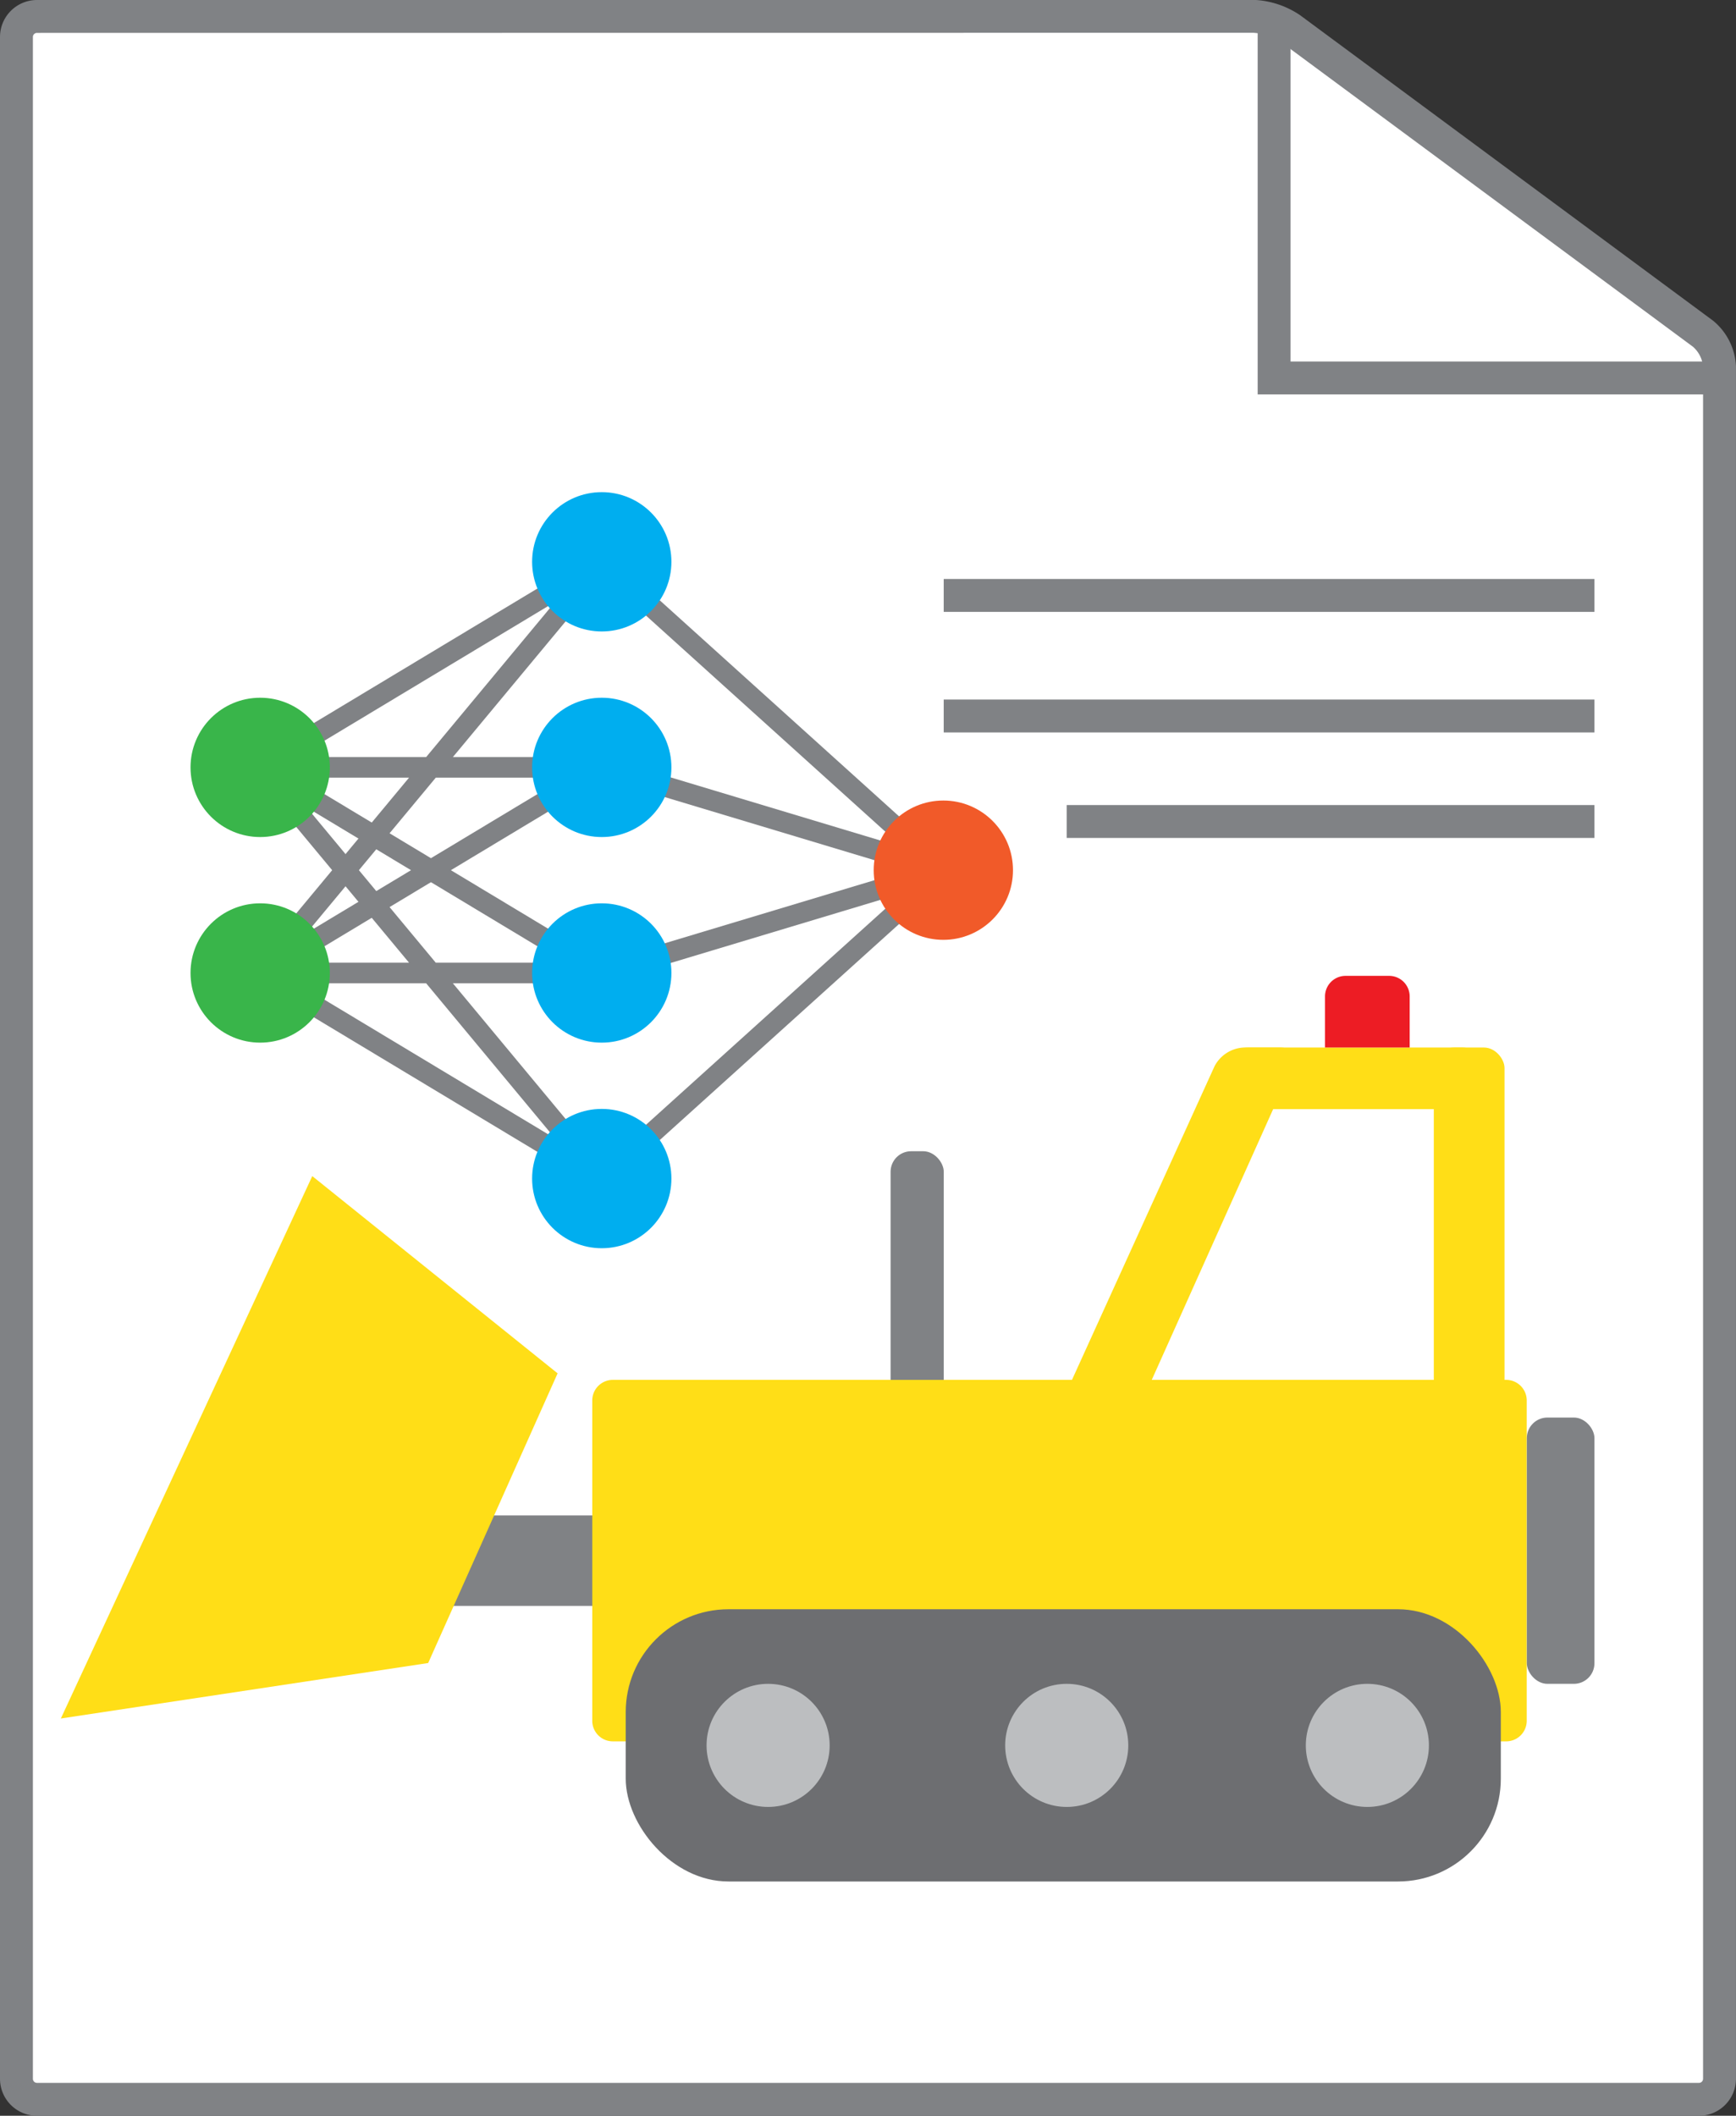 <svg id="Layer_1" data-name="Layer 1" xmlns="http://www.w3.org/2000/svg" viewBox="0 0 422.23 514.56"><rect x="0" y="0" width="422.23" height="514.56" fill="#333333" stroke="none"/><defs><style>.cls-1,.cls-8{fill:#fff;}.cls-2,.cls-3{fill:none;}.cls-2,.cls-3,.cls-8{stroke:#808285;}.cls-2,.cls-3,.cls-7,.cls-8{stroke-miterlimit:10;}.cls-2,.cls-8{stroke-width:8px;}.cls-3,.cls-7{stroke-width:5px;}.cls-4,.cls-7{fill:#00aeef;}.cls-5{fill:#39b54a;}.cls-6{fill:#f15a29;}.cls-7{stroke:#231f20;}.cls-9{fill:#808285;}.cls-10{fill:#ffde17;}.cls-11{fill:#6d6e71;}.cls-12{fill:#bcbec0;}.cls-13{fill:#ed1c24;}</style></defs><path class="cls-1" d="M22.67,15.5a5,5,0,0,0-5,5V517.06a5,5,0,0,0,5,5H426.89a5,5,0,0,0,5-5V100.67a11.21,11.21,0,0,0-4-8L327.58,18.47a17.73,17.73,0,0,0-9-3Z" transform="translate(-13.67 -11.5)"/><path class="cls-2" d="M22.67,15.5a5,5,0,0,0-5,5V517.06a5,5,0,0,0,5,5H426.89a5,5,0,0,0,5-5V100.67a11.21,11.21,0,0,0-4-8L327.58,18.47a17.73,17.73,0,0,0-9-3Z" transform="translate(-13.67 -11.5)"/><polygon class="cls-3" points="146.36 186.63 63.27 186.63 146.36 136.63 63.27 236.63 146.36 186.63"/><polygon class="cls-3" points="146.36 286.63 63.27 186.63 146.36 236.63 63.27 236.63 146.36 286.63"/><polyline class="cls-3" points="146.36 186.63 229.44 211.63 146.36 136.63"/><polyline class="cls-3" points="146.36 286.63 229.44 211.63 146.36 236.63"/><circle class="cls-4" cx="146.36" cy="136.63" r="16.94"/><circle class="cls-4" cx="146.36" cy="186.63" r="16.94"/><circle class="cls-4" cx="146.36" cy="236.63" r="16.94"/><circle class="cls-4" cx="146.36" cy="286.63" r="16.94"/><circle class="cls-5" cx="63.28" cy="236.63" r="16.94"/><circle class="cls-6" cx="229.44" cy="211.63" r="16.94"/><path class="cls-4" d="M189.83,223.13" transform="translate(-13.67 -11.5)"/><path class="cls-7" d="M143.09,148.13" transform="translate(-13.67 -11.5)"/><circle class="cls-5" cx="63.28" cy="186.63" r="16.94"/><path class="cls-8" d="M227,93.41" transform="translate(-13.67 -11.5)"/><polyline class="cls-2" points="309.89 91.92 309.89 4 309.89 91.92 418.23 91.92"/><rect class="cls-9" x="216.61" y="279.98" width="12.93" height="64.76" rx="5"/><rect class="cls-9" x="75.21" y="368.56" width="111.61" height="22"/><path class="cls-10" d="M157.72,430a5,5,0,0,0,5,5H380a5,5,0,0,0,5-5V352.09a5,5,0,0,0-5-5H162.72a5,5,0,0,0-5,5Z" transform="translate(-13.67 -11.5)"/><polygon class="cls-10" points="75.95 286.03 24.63 396.74 14.8 417.94 104.14 404.45 135.62 334 75.95 286.03"/><rect class="cls-11" x="152.19" y="391.37" width="212.84" height="66.21" rx="25"/><path class="cls-10" d="M316.14,266.26a8.48,8.48,0,0,0-7.07,4.55l-34.72,76.38c-1.14,2.5.18,4.55,2.93,4.55h9.43a8.43,8.43,0,0,0,7.05-4.56L328,270.82c1.13-2.51-.2-4.56-2.95-4.56Z" transform="translate(-13.67 -11.5)"/><rect class="cls-10" x="348.73" y="254.76" width="17.2" height="97.22" rx="5"/><rect class="cls-10" x="298.57" y="254.76" width="62.15" height="14.98" rx="5"/><circle class="cls-12" cx="186.82" cy="424.48" r="14.97"/><circle class="cls-12" cx="332.57" cy="424.48" r="14.97"/><circle class="cls-12" cx="259.45" cy="424.48" r="14.97"/><path class="cls-13" d="M335.94,266.26V253.83a5,5,0,0,1,5-5h10.59a5,5,0,0,1,5,5v12.43" transform="translate(-13.67 -11.5)"/><rect class="cls-9" x="371.36" y="344.75" width="16.44" height="64.76" rx="5"/><line class="cls-8" x1="229.53" y1="144.81" x2="387.8" y2="144.81"/><line class="cls-8" x1="229.53" y1="174.13" x2="387.8" y2="174.13"/><line class="cls-8" x1="259.45" y1="199.79" x2="387.8" y2="199.79"/></svg>